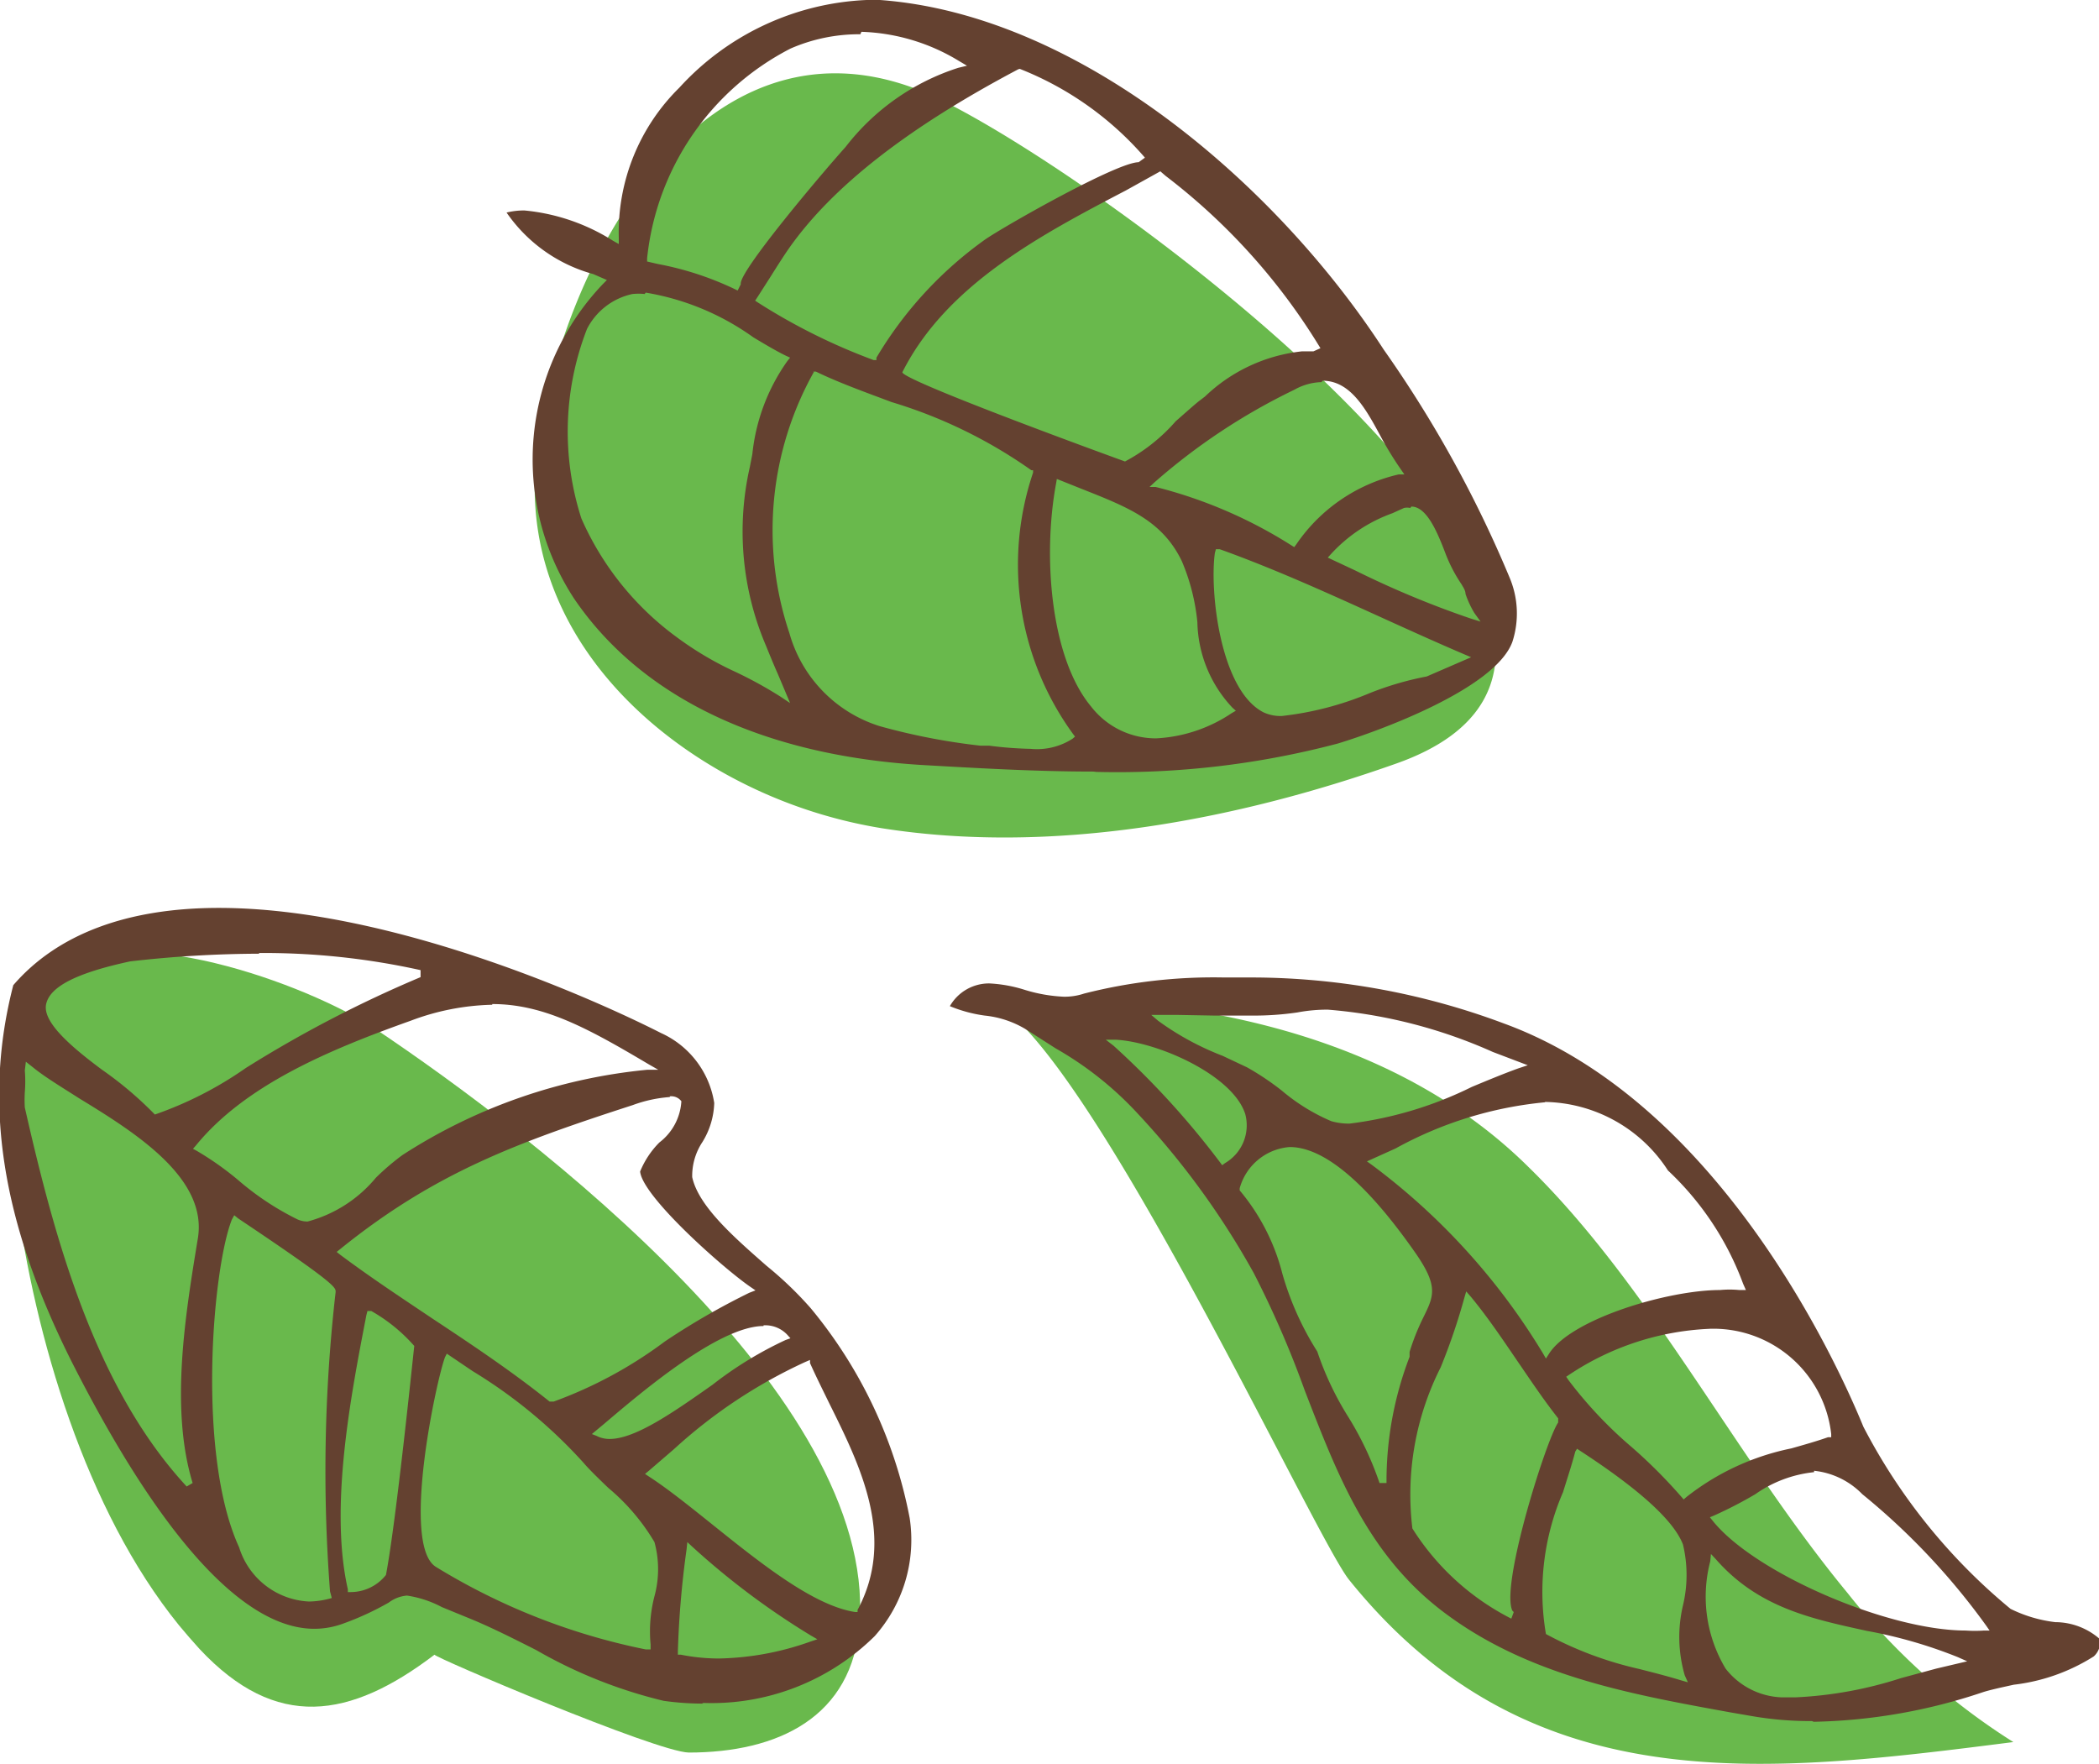 <svg id="WW_SecondaryIcons_FlowersLeaves_CMYK" xmlns="http://www.w3.org/2000/svg" viewBox="0 0 60.04 50.45"><defs><style>.cls-1{fill:#69b94c;}.cls-2{fill:#644130;}</style></defs><title>Icons_FlowersLeaves_13</title><path class="cls-1" d="M269.29,189.5a18.89,18.89,0,0,0,4.74,4.26c-7.21.92-13.87,1.73-19-4.64-1.08-1.34-8.64-17.83-10.87-16.59,5.55-.3,11.88.7,16,4.78C263.65,180.72,266.08,185.61,269.29,189.5Z" transform="translate(-216.44 -143.93)"/><path class="cls-1" d="M221.56,190.42c0.19,0.23.39,0.46,0.59,0.68,2.19,2.34,4.3,2,6.72.16-0.07.05,6.34,2.78,7.27,2.8,2.54,0,4.7-1,4.89-3.73,0.44-6.43-9.19-13.85-13.9-17-1.85-1.22-7.18-3.21-9.23-1.52-1.66,1.36-1.19,4.46-1,6.3C217.43,182.15,218.89,187.13,221.56,190.42Z" transform="translate(-216.44 -143.93)"/><path class="cls-1" d="M237.23,166.09a13.78,13.78,0,0,0,4.43,1.53c4.88,0.77,10.12-.22,14.72-1.85,10.1-3.57-9.57-17.75-13.77-19.31-6.14-2.29-10.09,5-10.8,10.28C231.25,160.94,233.86,164.23,237.23,166.09Z" transform="translate(-216.44 -143.93)"/><path class="cls-2" d="M247.72,166c-1.68,0-3.36-.1-4.94-0.19-4.52-.28-8-1.93-9.92-4.76a7.27,7.27,0,0,1,.83-9l0.11-.11-0.39-.17a4.43,4.43,0,0,1-2.48-1.76,2.07,2.07,0,0,1,.51-0.06,5.74,5.74,0,0,1,2.54.87l0.16,0.09v-0.18a5.8,5.8,0,0,1,1.73-4.29,7.69,7.69,0,0,1,5.36-2.51h0.38c5.73,0.42,11.36,5.3,14.41,10a34.05,34.05,0,0,1,3.6,6.52,2.63,2.63,0,0,1,.08,1.84c-0.49,1.34-3.81,2.55-5,2.91a24.68,24.68,0,0,1-6.9.81h0Zm-8-11.43a9.26,9.26,0,0,0-.7,7.47,3.89,3.89,0,0,0,2.58,2.66,18.27,18.27,0,0,0,2.89.56l0.25,0a10.88,10.88,0,0,0,1.18.09,1.88,1.88,0,0,0,1.2-.29l0.07-.06-0.06-.08a8.23,8.23,0,0,1-1.14-7.47l0-.07-0.05,0a13.83,13.83,0,0,0-4-1.95c-0.77-.29-1.5-0.55-2.16-0.87l-0.08,0Zm6.93,3.18c-0.39,2.09-.16,5,1,6.39a2.34,2.34,0,0,0,1.86.91,4.26,4.26,0,0,0,2.16-.72l0.12-.07-0.1-.09a3.67,3.67,0,0,1-1-2.44,5.9,5.9,0,0,0-.45-1.76c-0.56-1.15-1.53-1.53-2.87-2.06l-0.7-.28Zm4.54,2c-0.15,1.06.14,3.9,1.38,4.55a1.14,1.14,0,0,0,.54.11,9.06,9.06,0,0,0,2.5-.65,8.85,8.85,0,0,1,1.64-.48l1.27-.55-0.21-.09c-0.75-.32-1.5-0.66-2.25-1-1.54-.7-3.14-1.43-4.73-2l-0.11,0Zm-16.31-7.41a1.72,1.72,0,0,0-.35,0,1.91,1.91,0,0,0-1.3,1,8.1,8.1,0,0,0-.16,5.42,8.38,8.38,0,0,0,2.72,3.39,9.38,9.38,0,0,0,1.69,1,11.9,11.9,0,0,1,1.29.71l0.27,0.18-0.35-.83c-0.12-.27-0.23-0.54-0.34-0.81a8.32,8.32,0,0,1-.46-5.12l0.07-.36a5.59,5.59,0,0,1,1-2.66l0.08-.1-0.11-.05c-0.27-.13-0.59-0.32-0.94-0.53A7.34,7.34,0,0,0,234.91,152.3Zm21.9,6.12a0.42,0.42,0,0,0-.18,0l-0.33.15a4.39,4.39,0,0,0-1.76,1.17l-0.09.1,0.79,0.37a27,27,0,0,0,3.29,1.37l0.29,0.09-0.18-.25a2.86,2.86,0,0,1-.25-0.54c0-.11-0.08-0.21-0.11-0.27a4.34,4.34,0,0,1-.46-0.88C257.54,159.11,257.24,158.42,256.81,158.42Zm-2.54-3.6a1.68,1.68,0,0,0-.78.22,17.7,17.7,0,0,0-4,2.65l-0.14.13,0.18,0a13.31,13.31,0,0,1,3.88,1.67l0.08,0.05,0.06-.08a4.86,4.86,0,0,1,2.93-2l0.16,0-0.09-.13a9.74,9.74,0,0,1-.61-1C255.49,155.59,255.05,154.82,254.27,154.82Zm-5.6-5.48c-2.41,1.26-5.13,2.69-6.39,5.2,0.06,0.26,6.31,2.53,6.37,2.55h0a5.1,5.1,0,0,0,1.45-1.15c0.33-.29.61-0.54,0.71-0.61l0.13-.1a4.73,4.73,0,0,1,2.77-1.29l0.33,0,0.2-.09a17.81,17.81,0,0,0-4.43-4.93l-0.15-.13Zm-3.07-3.47c-3.18,1.68-5.32,3.36-6.56,5.12-0.18.26-.35,0.53-0.52,0.8l-0.39.61-0.06.09,0.09,0.06a17.28,17.28,0,0,0,3.3,1.64l0.08,0,0-.07a11.12,11.12,0,0,1,3.11-3.38c0.55-.38,3.77-2.21,4.39-2.21l0.18-.13a9.17,9.17,0,0,0-3.58-2.54l0,0Zm-4.52-1a4.9,4.9,0,0,0-2,.41,7.63,7.63,0,0,0-4.1,6v0.09l0.3,0.07a8.88,8.88,0,0,1,2.29.76l0.09-.18c-0.08-.33,2.24-3.08,3-3.93a6.62,6.62,0,0,1,3.22-2.26l0.25-.06-0.22-.13A5.69,5.69,0,0,0,241.08,144.84Z" transform="translate(-216.44 -143.93)"/><path class="cls-2" d="M236.56,192.66a8.06,8.06,0,0,1-1.14-.08,13.72,13.72,0,0,1-3.64-1.45c-0.67-.34-1.31-0.66-1.87-0.89l-0.83-.34a3.1,3.1,0,0,0-1-.33,1,1,0,0,0-.52.2,8.23,8.23,0,0,1-1.3.6,2.38,2.38,0,0,1-.83.15c-2,0-4.38-2.58-6.95-7.66-2-4-2.53-7.38-1.66-10.75,1.25-1.45,3.24-2.21,5.88-2.21,5.06,0,11,2.74,12.65,3.58a2.64,2.64,0,0,1,1.52,2,2.24,2.24,0,0,1-.34,1.12,1.75,1.75,0,0,0-.29,1c0.18,0.84,1.22,1.74,2.13,2.54a10.39,10.39,0,0,1,1.26,1.21,13.31,13.31,0,0,1,2.83,6,4.14,4.14,0,0,1-1,3.38,6.64,6.64,0,0,1-4.94,1.91h0Zm-0.48-4.42a26.75,26.75,0,0,0-.25,2.93v0.09l0.08,0a5.6,5.6,0,0,0,1.09.11,8.21,8.21,0,0,0,2.61-.48l0.21-.07-0.19-.11a21.84,21.84,0,0,1-3.39-2.54l-0.14-.13Zm-6.91-5.49c-0.24.62-1.27,5.38-.26,6a18.42,18.42,0,0,0,6,2.36l0.14,0,0-.14a4,4,0,0,1,.11-1.38,2.94,2.94,0,0,0,0-1.55,6,6,0,0,0-1.32-1.55c-0.28-.27-0.54-0.52-0.71-0.72a14.2,14.2,0,0,0-3.17-2.62l-0.74-.5Zm10.3,0.14a14.54,14.54,0,0,0-3.75,2.49L235,186l-0.11.09,0.12,0.08c0.54,0.35,1.16.85,1.81,1.37,1.36,1.09,2.89,2.32,4.08,2.5h0.07l0-.06c1.1-2.05.09-4.1-.81-5.91-0.19-.39-0.38-0.77-0.55-1.15l0-.09Zm-16.4-4.07c-0.56,1.44-1,6.74.21,9.37a2.2,2.2,0,0,0,2,1.55,2.44,2.44,0,0,0,.65-0.1l-0.05-.19a45.13,45.13,0,0,1,.16-8.56c0-.12.07-0.18-2.24-1.74l-0.55-.37-0.11-.09Zm3.85,2.73c-0.45,2.32-1.06,5.5-.53,7.84l0,0.08h0.09a1.29,1.29,0,0,0,1-.49c0.3-1.57.8-6.5,0.81-6.55a4.75,4.75,0,0,0-1.23-1l-0.11,0Zm-9.77-7a3.86,3.86,0,0,1,0,.62,3.65,3.65,0,0,0,0,.44c0.85,3.74,2,8,4.63,10.84l0.17-.1c-0.65-2.13-.21-4.81.15-7,0.28-1.71-1.75-3-3.39-4-0.5-.32-1-0.62-1.34-0.9l-0.19-.15Zm21.13,7.31c-1.27,0-3.49,1.89-4.55,2.79l-0.36.3L233.5,185a0.8,0.8,0,0,0,.38.09c0.74,0,1.86-.79,2.94-1.55a10.76,10.76,0,0,1,2.09-1.28l0.14-.05-0.1-.11A0.86,0.86,0,0,0,238.28,181.84Zm-2.68-6.55a3.85,3.85,0,0,0-1.06.23c-3.3,1.07-5.66,1.93-8.37,4.12l-0.1.08,0.1,0.08c0.87,0.65,1.78,1.25,2.66,1.84,1.12,0.74,2.27,1.51,3.33,2.36l0,0,0.12,0a12.36,12.36,0,0,0,3.18-1.72,20.55,20.55,0,0,1,2.41-1.39l0.18-.07-0.16-.11c-0.78-.54-3.07-2.57-3.14-3.29a2.54,2.54,0,0,1,.55-0.83,1.6,1.6,0,0,0,.63-1.18A0.36,0.36,0,0,0,235.6,175.29Zm-5.08-2.64a7,7,0,0,0-2.34.46c-2.36.84-4.74,1.85-6.14,3.57l-0.08.09,0.11,0.06a8.67,8.67,0,0,1,1.2.85,8,8,0,0,0,1.68,1.11,0.7,0.7,0,0,0,.29.06,3.81,3.81,0,0,0,1.95-1.25,6.92,6.92,0,0,1,.76-0.65,15.63,15.63,0,0,1,7-2.44l0.32,0-0.28-.16C233.27,173.35,232,172.65,230.52,172.65Zm-6.67-1.46a32.81,32.81,0,0,0-3.69.22c-1.53.33-2.29,0.72-2.4,1.22s0.67,1.19,1.6,1.88a10.46,10.46,0,0,1,1.51,1.28h0a10.59,10.59,0,0,0,2.6-1.33,34.78,34.78,0,0,1,5-2.6v-0.2A20.68,20.68,0,0,0,223.85,171.19Z" transform="translate(-216.44 -143.93)"/><path class="cls-2" d="M268.27,193.16a9.86,9.86,0,0,1-1.76-.15l-0.58-.1c-2.86-.52-5.82-1.05-8.24-2.9-2.14-1.64-3-3.91-3.93-6.31a28.22,28.22,0,0,0-1.46-3.36,23,23,0,0,0-3.31-4.55,9.75,9.75,0,0,0-2.35-1.87l-0.86-.55a2.82,2.82,0,0,0-1.17-.39,4,4,0,0,1-1-.27,1.29,1.29,0,0,1,1.13-.65,4,4,0,0,1,1,.18,4.43,4.43,0,0,0,1.13.2,1.76,1.76,0,0,0,.58-0.09,15,15,0,0,1,4-.46l0.88,0a20.64,20.64,0,0,1,7.14,1.32c6,2.2,9.39,9.38,10.27,11.53a16.71,16.71,0,0,0,4.21,5.21,3.92,3.92,0,0,0,1.28.38,1.94,1.94,0,0,1,1.28.49,0.56,0.56,0,0,1-.18.49,5.45,5.45,0,0,1-2.29.81c-0.36.08-.69,0.15-0.9,0.22a16.08,16.08,0,0,1-4.82.84h0Zm-2.91-4.57a4,4,0,0,0,.44,3.07,2.13,2.13,0,0,0,1.58.82l0.44,0a11.48,11.48,0,0,0,3-.55l1-.27,0.89-.21-0.27-.12a13.43,13.43,0,0,0-2.6-.75c-1.6-.35-3.11-0.67-4.32-2.05l-0.14-.15Zm-3.86-3.14c-0.1.38-.23,0.77-0.35,1.16a7.18,7.18,0,0,0-.49,4.06,10.42,10.42,0,0,0,2.67,1c0.39,0.1.79,0.2,1.18,0.32l0.21,0.06-0.09-.2a3.94,3.94,0,0,1-.05-2,3.74,3.74,0,0,0,0-1.74c-0.26-.68-1.24-1.57-2.91-2.66l-0.12-.08Zm6.83,0.59a3.54,3.54,0,0,0-1.68.63,12,12,0,0,1-1.18.61l-0.12.05,0.08,0.1c1.19,1.49,5,3.14,7.24,3.14a3.71,3.71,0,0,0,.52,0l0.16,0-0.09-.13a19.6,19.6,0,0,0-3.55-3.77A2.25,2.25,0,0,0,268.33,186Zm-10-5a17.7,17.7,0,0,1-.68,2,8.06,8.06,0,0,0-.81,4.61,7.18,7.18,0,0,0,2.83,2.58l0.07-.19a0.14,0.14,0,0,1-.06-0.09c-0.27-.85,1-4.86,1.33-5.33l0-.06,0-.06c-0.41-.52-0.77-1.06-1.14-1.6s-0.86-1.28-1.36-1.88l-0.13-.15Zm7,0.9a7.83,7.83,0,0,0-4,1.31l-0.09.06,0.06,0.09a12.06,12.06,0,0,0,1.81,1.92,14.64,14.64,0,0,1,1.42,1.42l0.07,0.08,0.08-.07a7.14,7.14,0,0,1,3-1.39c0.35-.1.71-0.2,1.05-0.32l0.09,0,0-.09A3.39,3.39,0,0,0,265.31,181.94Zm-12-5.2a1.61,1.61,0,0,0-1.43,1.18l0,0.06,0,0a6,6,0,0,1,1.22,2.38,8.49,8.49,0,0,0,1,2.23,8.76,8.76,0,0,0,.88,1.86,9.16,9.16,0,0,1,.9,1.9l0.2,0a9.91,9.91,0,0,1,.66-3.61l0-.14a6.55,6.55,0,0,1,.4-1c0.3-.61.43-0.89-0.26-1.87S254.7,176.74,253.33,176.74Zm7.3-1.28a11,11,0,0,0-4.27,1.32l-0.82.37,0.14,0.1a18.88,18.88,0,0,1,4.9,5.4l0.08,0.14,0.09-.14c0.64-1,3.41-1.82,4.89-1.82a2.9,2.9,0,0,1,.55,0l0.19,0-0.08-.18a8.45,8.45,0,0,0-2.15-3.24A4.27,4.27,0,0,0,260.64,175.45Zm-12.34-1.62a23.8,23.8,0,0,1,3.05,3.34l0.06,0.08,0.08-.06a1.25,1.25,0,0,0,.58-1.4c-0.35-1.11-2.48-2.06-3.7-2.13l-0.29,0Zm1.8-.88h-0.72l0.2,0.17a8,8,0,0,0,1.84,1l0.7,0.33a7.68,7.68,0,0,1,1,.67,5.54,5.54,0,0,0,1.41.87,1.83,1.83,0,0,0,.52.07,10.86,10.86,0,0,0,3.5-1.05c0.48-.2.94-0.39,1.33-0.53l0.27-.09-1-.38a14.36,14.36,0,0,0-4.72-1.21,4.62,4.62,0,0,0-.87.08,8.62,8.62,0,0,1-1.3.09l-1.06,0Z" transform="translate(-216.44 -143.93)"/></svg>